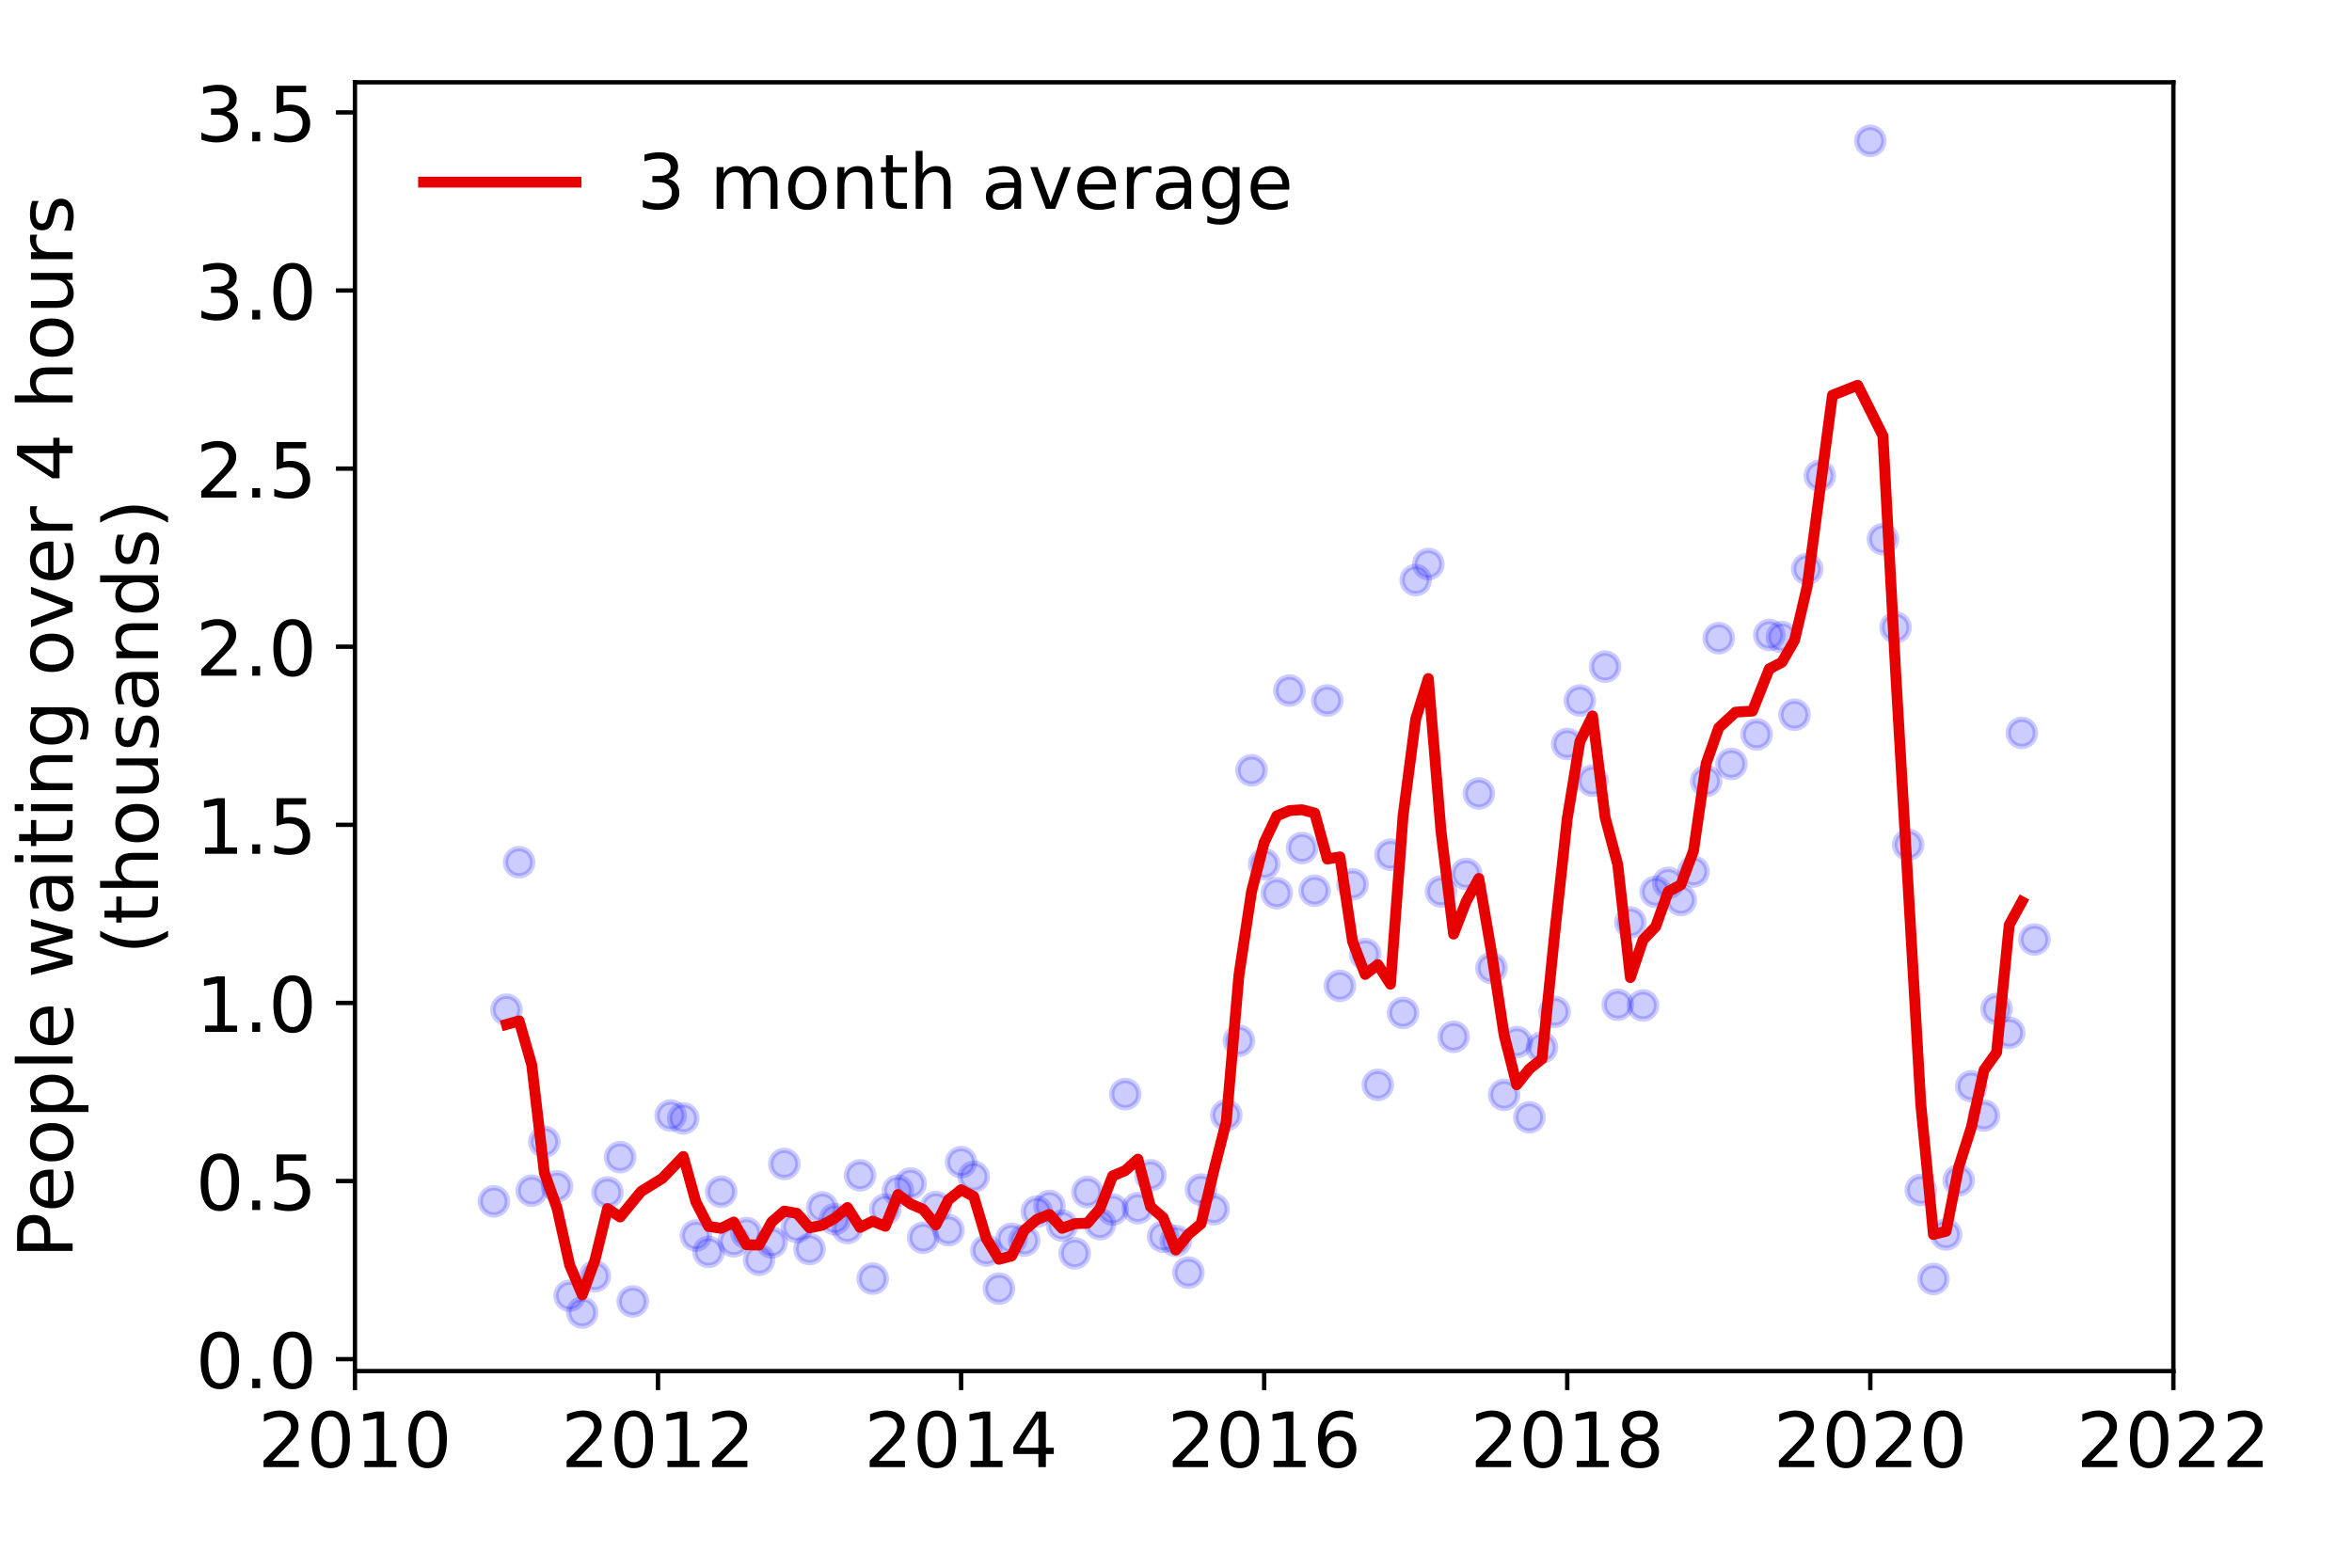 <?xml version="1.0" encoding="utf-8" standalone="no"?>
<!DOCTYPE svg PUBLIC "-//W3C//DTD SVG 1.1//EN"
  "http://www.w3.org/Graphics/SVG/1.1/DTD/svg11.dtd">
<!-- Created with matplotlib (https://matplotlib.org/) -->
<svg height="288pt" version="1.1" viewBox="0 0 432 288" width="432pt" xmlns="http://www.w3.org/2000/svg" xmlns:xlink="http://www.w3.org/1999/xlink">
 <defs>
  <style type="text/css">
*{stroke-linecap:butt;stroke-linejoin:round;}
  </style>
 </defs>
 <g id="figure_1">
  <g id="patch_1">
   <path d="M 0 288 
L 432 288 
L 432 0 
L 0 0 
z
" style="fill:#ffffff;"/>
  </g>
  <g id="axes_1">
   <g id="patch_2">
    <path d="M 65.195 251.88 
L 399.192 251.88 
L 399.192 15.12 
L 65.195 15.12 
z
" style="fill:#ffffff;"/>
   </g>
   <g id="matplotlib.axis_1">
    <g id="xtick_1">
     <g id="line2d_1">
      <defs>
       <path d="M 0 0 
L 0 3.5 
" id="meb2ef71f8e" style="stroke:#000000;stroke-width:0.8;"/>
      </defs>
      <g>
       <use style="stroke:#000000;stroke-width:0.8;" x="65.195" xlink:href="#meb2ef71f8e" y="251.88"/>
      </g>
     </g>
     <g id="text_1">
      <!-- 2010 -->
      <defs>
       <path d="M 19.188 8.297 
L 53.609 8.297 
L 53.609 0 
L 7.328 0 
L 7.328 8.297 
Q 12.938 14.109 22.625 23.891 
Q 32.328 33.688 34.812 36.531 
Q 39.547 41.844 41.422 45.531 
Q 43.312 49.219 43.312 52.781 
Q 43.312 58.594 39.234 62.25 
Q 35.156 65.922 28.609 65.922 
Q 23.969 65.922 18.812 64.312 
Q 13.672 62.703 7.812 59.422 
L 7.812 69.391 
Q 13.766 71.781 18.938 73 
Q 24.125 74.219 28.422 74.219 
Q 39.75 74.219 46.484 68.547 
Q 53.219 62.891 53.219 53.422 
Q 53.219 48.922 51.531 44.891 
Q 49.859 40.875 45.406 35.406 
Q 44.188 33.984 37.641 27.219 
Q 31.109 20.453 19.188 8.297 
z
" id="DejaVuSans-50"/>
       <path d="M 31.781 66.406 
Q 24.172 66.406 20.328 58.906 
Q 16.5 51.422 16.5 36.375 
Q 16.5 21.391 20.328 13.891 
Q 24.172 6.391 31.781 6.391 
Q 39.453 6.391 43.281 13.891 
Q 47.125 21.391 47.125 36.375 
Q 47.125 51.422 43.281 58.906 
Q 39.453 66.406 31.781 66.406 
z
M 31.781 74.219 
Q 44.047 74.219 50.516 64.516 
Q 56.984 54.828 56.984 36.375 
Q 56.984 17.969 50.516 8.266 
Q 44.047 -1.422 31.781 -1.422 
Q 19.531 -1.422 13.062 8.266 
Q 6.594 17.969 6.594 36.375 
Q 6.594 54.828 13.062 64.516 
Q 19.531 74.219 31.781 74.219 
z
" id="DejaVuSans-48"/>
       <path d="M 12.406 8.297 
L 28.516 8.297 
L 28.516 63.922 
L 10.984 60.406 
L 10.984 69.391 
L 28.422 72.906 
L 38.281 72.906 
L 38.281 8.297 
L 54.391 8.297 
L 54.391 0 
L 12.406 0 
z
" id="DejaVuSans-49"/>
      </defs>
      <g transform="translate(47.38 269.518)scale(0.14 -0.14)">
       <use xlink:href="#DejaVuSans-50"/>
       <use x="63.623" xlink:href="#DejaVuSans-48"/>
       <use x="127.246" xlink:href="#DejaVuSans-49"/>
       <use x="190.869" xlink:href="#DejaVuSans-48"/>
      </g>
     </g>
    </g>
    <g id="xtick_2">
     <g id="line2d_2">
      <g>
       <use style="stroke:#000000;stroke-width:0.8;" x="120.861" xlink:href="#meb2ef71f8e" y="251.88"/>
      </g>
     </g>
     <g id="text_2">
      <!-- 2012 -->
      <g transform="translate(103.046 269.518)scale(0.14 -0.14)">
       <use xlink:href="#DejaVuSans-50"/>
       <use x="63.623" xlink:href="#DejaVuSans-48"/>
       <use x="127.246" xlink:href="#DejaVuSans-49"/>
       <use x="190.869" xlink:href="#DejaVuSans-50"/>
      </g>
     </g>
    </g>
    <g id="xtick_3">
     <g id="line2d_3">
      <g>
       <use style="stroke:#000000;stroke-width:0.8;" x="176.528" xlink:href="#meb2ef71f8e" y="251.88"/>
      </g>
     </g>
     <g id="text_3">
      <!-- 2014 -->
      <defs>
       <path d="M 37.797 64.312 
L 12.891 25.391 
L 37.797 25.391 
z
M 35.203 72.906 
L 47.609 72.906 
L 47.609 25.391 
L 58.016 25.391 
L 58.016 17.188 
L 47.609 17.188 
L 47.609 0 
L 37.797 0 
L 37.797 17.188 
L 4.891 17.188 
L 4.891 26.703 
z
" id="DejaVuSans-52"/>
      </defs>
      <g transform="translate(158.713 269.518)scale(0.14 -0.14)">
       <use xlink:href="#DejaVuSans-50"/>
       <use x="63.623" xlink:href="#DejaVuSans-48"/>
       <use x="127.246" xlink:href="#DejaVuSans-49"/>
       <use x="190.869" xlink:href="#DejaVuSans-52"/>
      </g>
     </g>
    </g>
    <g id="xtick_4">
     <g id="line2d_4">
      <g>
       <use style="stroke:#000000;stroke-width:0.8;" x="232.194" xlink:href="#meb2ef71f8e" y="251.88"/>
      </g>
     </g>
     <g id="text_4">
      <!-- 2016 -->
      <defs>
       <path d="M 33.016 40.375 
Q 26.375 40.375 22.484 35.828 
Q 18.609 31.297 18.609 23.391 
Q 18.609 15.531 22.484 10.953 
Q 26.375 6.391 33.016 6.391 
Q 39.656 6.391 43.531 10.953 
Q 47.406 15.531 47.406 23.391 
Q 47.406 31.297 43.531 35.828 
Q 39.656 40.375 33.016 40.375 
z
M 52.594 71.297 
L 52.594 62.312 
Q 48.875 64.062 45.094 64.984 
Q 41.312 65.922 37.594 65.922 
Q 27.828 65.922 22.672 59.328 
Q 17.531 52.734 16.797 39.406 
Q 19.672 43.656 24.016 45.922 
Q 28.375 48.188 33.594 48.188 
Q 44.578 48.188 50.953 41.516 
Q 57.328 34.859 57.328 23.391 
Q 57.328 12.156 50.688 5.359 
Q 44.047 -1.422 33.016 -1.422 
Q 20.359 -1.422 13.672 8.266 
Q 6.984 17.969 6.984 36.375 
Q 6.984 53.656 15.188 63.938 
Q 23.391 74.219 37.203 74.219 
Q 40.922 74.219 44.703 73.484 
Q 48.484 72.75 52.594 71.297 
z
" id="DejaVuSans-54"/>
      </defs>
      <g transform="translate(214.379 269.518)scale(0.14 -0.14)">
       <use xlink:href="#DejaVuSans-50"/>
       <use x="63.623" xlink:href="#DejaVuSans-48"/>
       <use x="127.246" xlink:href="#DejaVuSans-49"/>
       <use x="190.869" xlink:href="#DejaVuSans-54"/>
      </g>
     </g>
    </g>
    <g id="xtick_5">
     <g id="line2d_5">
      <g>
       <use style="stroke:#000000;stroke-width:0.8;" x="287.86" xlink:href="#meb2ef71f8e" y="251.88"/>
      </g>
     </g>
     <g id="text_5">
      <!-- 2018 -->
      <defs>
       <path d="M 31.781 34.625 
Q 24.75 34.625 20.719 30.859 
Q 16.703 27.094 16.703 20.516 
Q 16.703 13.922 20.719 10.156 
Q 24.75 6.391 31.781 6.391 
Q 38.812 6.391 42.859 10.172 
Q 46.922 13.969 46.922 20.516 
Q 46.922 27.094 42.891 30.859 
Q 38.875 34.625 31.781 34.625 
z
M 21.922 38.812 
Q 15.578 40.375 12.031 44.719 
Q 8.5 49.078 8.5 55.328 
Q 8.5 64.062 14.719 69.141 
Q 20.953 74.219 31.781 74.219 
Q 42.672 74.219 48.875 69.141 
Q 55.078 64.062 55.078 55.328 
Q 55.078 49.078 51.531 44.719 
Q 48 40.375 41.703 38.812 
Q 48.828 37.156 52.797 32.312 
Q 56.781 27.484 56.781 20.516 
Q 56.781 9.906 50.312 4.234 
Q 43.844 -1.422 31.781 -1.422 
Q 19.734 -1.422 13.25 4.234 
Q 6.781 9.906 6.781 20.516 
Q 6.781 27.484 10.781 32.312 
Q 14.797 37.156 21.922 38.812 
z
M 18.312 54.391 
Q 18.312 48.734 21.844 45.562 
Q 25.391 42.391 31.781 42.391 
Q 38.141 42.391 41.719 45.562 
Q 45.312 48.734 45.312 54.391 
Q 45.312 60.062 41.719 63.234 
Q 38.141 66.406 31.781 66.406 
Q 25.391 66.406 21.844 63.234 
Q 18.312 60.062 18.312 54.391 
z
" id="DejaVuSans-56"/>
      </defs>
      <g transform="translate(270.045 269.518)scale(0.14 -0.14)">
       <use xlink:href="#DejaVuSans-50"/>
       <use x="63.623" xlink:href="#DejaVuSans-48"/>
       <use x="127.246" xlink:href="#DejaVuSans-49"/>
       <use x="190.869" xlink:href="#DejaVuSans-56"/>
      </g>
     </g>
    </g>
    <g id="xtick_6">
     <g id="line2d_6">
      <g>
       <use style="stroke:#000000;stroke-width:0.8;" x="343.526" xlink:href="#meb2ef71f8e" y="251.88"/>
      </g>
     </g>
     <g id="text_6">
      <!-- 2020 -->
      <g transform="translate(325.711 269.518)scale(0.14 -0.14)">
       <use xlink:href="#DejaVuSans-50"/>
       <use x="63.623" xlink:href="#DejaVuSans-48"/>
       <use x="127.246" xlink:href="#DejaVuSans-50"/>
       <use x="190.869" xlink:href="#DejaVuSans-48"/>
      </g>
     </g>
    </g>
    <g id="xtick_7">
     <g id="line2d_7">
      <g>
       <use style="stroke:#000000;stroke-width:0.8;" x="399.192" xlink:href="#meb2ef71f8e" y="251.88"/>
      </g>
     </g>
     <g id="text_7">
      <!-- 2022 -->
      <g transform="translate(381.377 269.518)scale(0.14 -0.14)">
       <use xlink:href="#DejaVuSans-50"/>
       <use x="63.623" xlink:href="#DejaVuSans-48"/>
       <use x="127.246" xlink:href="#DejaVuSans-50"/>
       <use x="190.869" xlink:href="#DejaVuSans-50"/>
      </g>
     </g>
    </g>
   </g>
   <g id="matplotlib.axis_2">
    <g id="ytick_1">
     <g id="line2d_8">
      <defs>
       <path d="M 0 0 
L -3.5 0 
" id="meb2565078a" style="stroke:#000000;stroke-width:0.8;"/>
      </defs>
      <g>
       <use style="stroke:#000000;stroke-width:0.8;" x="65.195" xlink:href="#meb2565078a" y="249.691"/>
      </g>
     </g>
     <g id="text_8">
      <!-- 0.0 -->
      <defs>
       <path d="M 10.688 12.406 
L 21 12.406 
L 21 0 
L 10.688 0 
z
" id="DejaVuSans-46"/>
      </defs>
      <g transform="translate(35.931 255.01)scale(0.14 -0.14)">
       <use xlink:href="#DejaVuSans-48"/>
       <use x="63.623" xlink:href="#DejaVuSans-46"/>
       <use x="95.41" xlink:href="#DejaVuSans-48"/>
      </g>
     </g>
    </g>
    <g id="ytick_2">
     <g id="line2d_9">
      <g>
       <use style="stroke:#000000;stroke-width:0.8;" x="65.195" xlink:href="#meb2565078a" y="216.97"/>
      </g>
     </g>
     <g id="text_9">
      <!-- 0.5 -->
      <defs>
       <path d="M 10.797 72.906 
L 49.516 72.906 
L 49.516 64.594 
L 19.828 64.594 
L 19.828 46.734 
Q 21.969 47.469 24.109 47.828 
Q 26.266 48.188 28.422 48.188 
Q 40.625 48.188 47.75 41.5 
Q 54.891 34.812 54.891 23.391 
Q 54.891 11.625 47.562 5.094 
Q 40.234 -1.422 26.906 -1.422 
Q 22.312 -1.422 17.547 -0.641 
Q 12.797 0.141 7.719 1.703 
L 7.719 11.625 
Q 12.109 9.234 16.797 8.062 
Q 21.484 6.891 26.703 6.891 
Q 35.156 6.891 40.078 11.328 
Q 45.016 15.766 45.016 23.391 
Q 45.016 31 40.078 35.438 
Q 35.156 39.891 26.703 39.891 
Q 22.75 39.891 18.812 39.016 
Q 14.891 38.141 10.797 36.281 
z
" id="DejaVuSans-53"/>
      </defs>
      <g transform="translate(35.931 222.289)scale(0.14 -0.14)">
       <use xlink:href="#DejaVuSans-48"/>
       <use x="63.623" xlink:href="#DejaVuSans-46"/>
       <use x="95.41" xlink:href="#DejaVuSans-53"/>
      </g>
     </g>
    </g>
    <g id="ytick_3">
     <g id="line2d_10">
      <g>
       <use style="stroke:#000000;stroke-width:0.8;" x="65.195" xlink:href="#meb2565078a" y="184.25"/>
      </g>
     </g>
     <g id="text_10">
      <!-- 1.0 -->
      <g transform="translate(35.931 189.569)scale(0.14 -0.14)">
       <use xlink:href="#DejaVuSans-49"/>
       <use x="63.623" xlink:href="#DejaVuSans-46"/>
       <use x="95.41" xlink:href="#DejaVuSans-48"/>
      </g>
     </g>
    </g>
    <g id="ytick_4">
     <g id="line2d_11">
      <g>
       <use style="stroke:#000000;stroke-width:0.8;" x="65.195" xlink:href="#meb2565078a" y="151.529"/>
      </g>
     </g>
     <g id="text_11">
      <!-- 1.5 -->
      <g transform="translate(35.931 156.848)scale(0.14 -0.14)">
       <use xlink:href="#DejaVuSans-49"/>
       <use x="63.623" xlink:href="#DejaVuSans-46"/>
       <use x="95.41" xlink:href="#DejaVuSans-53"/>
      </g>
     </g>
    </g>
    <g id="ytick_5">
     <g id="line2d_12">
      <g>
       <use style="stroke:#000000;stroke-width:0.8;" x="65.195" xlink:href="#meb2565078a" y="118.808"/>
      </g>
     </g>
     <g id="text_12">
      <!-- 2.0 -->
      <g transform="translate(35.931 124.127)scale(0.14 -0.14)">
       <use xlink:href="#DejaVuSans-50"/>
       <use x="63.623" xlink:href="#DejaVuSans-46"/>
       <use x="95.41" xlink:href="#DejaVuSans-48"/>
      </g>
     </g>
    </g>
    <g id="ytick_6">
     <g id="line2d_13">
      <g>
       <use style="stroke:#000000;stroke-width:0.8;" x="65.195" xlink:href="#meb2565078a" y="86.088"/>
      </g>
     </g>
     <g id="text_13">
      <!-- 2.5 -->
      <g transform="translate(35.931 91.407)scale(0.14 -0.14)">
       <use xlink:href="#DejaVuSans-50"/>
       <use x="63.623" xlink:href="#DejaVuSans-46"/>
       <use x="95.41" xlink:href="#DejaVuSans-53"/>
      </g>
     </g>
    </g>
    <g id="ytick_7">
     <g id="line2d_14">
      <g>
       <use style="stroke:#000000;stroke-width:0.8;" x="65.195" xlink:href="#meb2565078a" y="53.367"/>
      </g>
     </g>
     <g id="text_14">
      <!-- 3.0 -->
      <defs>
       <path d="M 40.578 39.312 
Q 47.656 37.797 51.625 33 
Q 55.609 28.219 55.609 21.188 
Q 55.609 10.406 48.188 4.484 
Q 40.766 -1.422 27.094 -1.422 
Q 22.516 -1.422 17.656 -0.516 
Q 12.797 0.391 7.625 2.203 
L 7.625 11.719 
Q 11.719 9.328 16.594 8.109 
Q 21.484 6.891 26.812 6.891 
Q 36.078 6.891 40.938 10.547 
Q 45.797 14.203 45.797 21.188 
Q 45.797 27.641 41.281 31.266 
Q 36.766 34.906 28.719 34.906 
L 20.219 34.906 
L 20.219 43.016 
L 29.109 43.016 
Q 36.375 43.016 40.234 45.922 
Q 44.094 48.828 44.094 54.297 
Q 44.094 59.906 40.109 62.906 
Q 36.141 65.922 28.719 65.922 
Q 24.656 65.922 20.016 65.031 
Q 15.375 64.156 9.812 62.312 
L 9.812 71.094 
Q 15.438 72.656 20.344 73.438 
Q 25.25 74.219 29.594 74.219 
Q 40.828 74.219 47.359 69.109 
Q 53.906 64.016 53.906 55.328 
Q 53.906 49.266 50.438 45.094 
Q 46.969 40.922 40.578 39.312 
z
" id="DejaVuSans-51"/>
      </defs>
      <g transform="translate(35.931 58.686)scale(0.14 -0.14)">
       <use xlink:href="#DejaVuSans-51"/>
       <use x="63.623" xlink:href="#DejaVuSans-46"/>
       <use x="95.41" xlink:href="#DejaVuSans-48"/>
      </g>
     </g>
    </g>
    <g id="ytick_8">
     <g id="line2d_15">
      <g>
       <use style="stroke:#000000;stroke-width:0.8;" x="65.195" xlink:href="#meb2565078a" y="20.647"/>
      </g>
     </g>
     <g id="text_15">
      <!-- 3.5 -->
      <g transform="translate(35.931 25.965)scale(0.14 -0.14)">
       <use xlink:href="#DejaVuSans-51"/>
       <use x="63.623" xlink:href="#DejaVuSans-46"/>
       <use x="95.41" xlink:href="#DejaVuSans-53"/>
      </g>
     </g>
    </g>
    <g id="text_16">
     <!-- People waiting over 4 hours -->
     <defs>
      <path d="M 19.672 64.797 
L 19.672 37.406 
L 32.078 37.406 
Q 38.969 37.406 42.719 40.969 
Q 46.484 44.531 46.484 51.125 
Q 46.484 57.672 42.719 61.234 
Q 38.969 64.797 32.078 64.797 
z
M 9.812 72.906 
L 32.078 72.906 
Q 44.344 72.906 50.609 67.359 
Q 56.891 61.812 56.891 51.125 
Q 56.891 40.328 50.609 34.812 
Q 44.344 29.297 32.078 29.297 
L 19.672 29.297 
L 19.672 0 
L 9.812 0 
z
" id="DejaVuSans-80"/>
      <path d="M 56.203 29.594 
L 56.203 25.203 
L 14.891 25.203 
Q 15.484 15.922 20.484 11.062 
Q 25.484 6.203 34.422 6.203 
Q 39.594 6.203 44.453 7.469 
Q 49.312 8.734 54.109 11.281 
L 54.109 2.781 
Q 49.266 0.734 44.188 -0.344 
Q 39.109 -1.422 33.891 -1.422 
Q 20.797 -1.422 13.156 6.188 
Q 5.516 13.812 5.516 26.812 
Q 5.516 40.234 12.766 48.109 
Q 20.016 56 32.328 56 
Q 43.359 56 49.781 48.891 
Q 56.203 41.797 56.203 29.594 
z
M 47.219 32.234 
Q 47.125 39.594 43.094 43.984 
Q 39.062 48.391 32.422 48.391 
Q 24.906 48.391 20.391 44.141 
Q 15.875 39.891 15.188 32.172 
z
" id="DejaVuSans-101"/>
      <path d="M 30.609 48.391 
Q 23.391 48.391 19.188 42.75 
Q 14.984 37.109 14.984 27.297 
Q 14.984 17.484 19.156 11.844 
Q 23.344 6.203 30.609 6.203 
Q 37.797 6.203 41.984 11.859 
Q 46.188 17.531 46.188 27.297 
Q 46.188 37.016 41.984 42.703 
Q 37.797 48.391 30.609 48.391 
z
M 30.609 56 
Q 42.328 56 49.016 48.375 
Q 55.719 40.766 55.719 27.297 
Q 55.719 13.875 49.016 6.219 
Q 42.328 -1.422 30.609 -1.422 
Q 18.844 -1.422 12.172 6.219 
Q 5.516 13.875 5.516 27.297 
Q 5.516 40.766 12.172 48.375 
Q 18.844 56 30.609 56 
z
" id="DejaVuSans-111"/>
      <path d="M 18.109 8.203 
L 18.109 -20.797 
L 9.078 -20.797 
L 9.078 54.688 
L 18.109 54.688 
L 18.109 46.391 
Q 20.953 51.266 25.266 53.625 
Q 29.594 56 35.594 56 
Q 45.562 56 51.781 48.094 
Q 58.016 40.188 58.016 27.297 
Q 58.016 14.406 51.781 6.484 
Q 45.562 -1.422 35.594 -1.422 
Q 29.594 -1.422 25.266 0.953 
Q 20.953 3.328 18.109 8.203 
z
M 48.688 27.297 
Q 48.688 37.203 44.609 42.844 
Q 40.531 48.484 33.406 48.484 
Q 26.266 48.484 22.188 42.844 
Q 18.109 37.203 18.109 27.297 
Q 18.109 17.391 22.188 11.75 
Q 26.266 6.109 33.406 6.109 
Q 40.531 6.109 44.609 11.75 
Q 48.688 17.391 48.688 27.297 
z
" id="DejaVuSans-112"/>
      <path d="M 9.422 75.984 
L 18.406 75.984 
L 18.406 0 
L 9.422 0 
z
" id="DejaVuSans-108"/>
      <path id="DejaVuSans-32"/>
      <path d="M 4.203 54.688 
L 13.188 54.688 
L 24.422 12.016 
L 35.594 54.688 
L 46.188 54.688 
L 57.422 12.016 
L 68.609 54.688 
L 77.594 54.688 
L 63.281 0 
L 52.688 0 
L 40.922 44.828 
L 29.109 0 
L 18.5 0 
z
" id="DejaVuSans-119"/>
      <path d="M 34.281 27.484 
Q 23.391 27.484 19.188 25 
Q 14.984 22.516 14.984 16.5 
Q 14.984 11.719 18.141 8.906 
Q 21.297 6.109 26.703 6.109 
Q 34.188 6.109 38.703 11.406 
Q 43.219 16.703 43.219 25.484 
L 43.219 27.484 
z
M 52.203 31.203 
L 52.203 0 
L 43.219 0 
L 43.219 8.297 
Q 40.141 3.328 35.547 0.953 
Q 30.953 -1.422 24.312 -1.422 
Q 15.922 -1.422 10.953 3.297 
Q 6 8.016 6 15.922 
Q 6 25.141 12.172 29.828 
Q 18.359 34.516 30.609 34.516 
L 43.219 34.516 
L 43.219 35.406 
Q 43.219 41.609 39.141 45 
Q 35.062 48.391 27.688 48.391 
Q 23 48.391 18.547 47.266 
Q 14.109 46.141 10.016 43.891 
L 10.016 52.203 
Q 14.938 54.109 19.578 55.047 
Q 24.219 56 28.609 56 
Q 40.484 56 46.344 49.844 
Q 52.203 43.703 52.203 31.203 
z
" id="DejaVuSans-97"/>
      <path d="M 9.422 54.688 
L 18.406 54.688 
L 18.406 0 
L 9.422 0 
z
M 9.422 75.984 
L 18.406 75.984 
L 18.406 64.594 
L 9.422 64.594 
z
" id="DejaVuSans-105"/>
      <path d="M 18.312 70.219 
L 18.312 54.688 
L 36.812 54.688 
L 36.812 47.703 
L 18.312 47.703 
L 18.312 18.016 
Q 18.312 11.328 20.141 9.422 
Q 21.969 7.516 27.594 7.516 
L 36.812 7.516 
L 36.812 0 
L 27.594 0 
Q 17.188 0 13.234 3.875 
Q 9.281 7.766 9.281 18.016 
L 9.281 47.703 
L 2.688 47.703 
L 2.688 54.688 
L 9.281 54.688 
L 9.281 70.219 
z
" id="DejaVuSans-116"/>
      <path d="M 54.891 33.016 
L 54.891 0 
L 45.906 0 
L 45.906 32.719 
Q 45.906 40.484 42.875 44.328 
Q 39.844 48.188 33.797 48.188 
Q 26.516 48.188 22.312 43.547 
Q 18.109 38.922 18.109 30.906 
L 18.109 0 
L 9.078 0 
L 9.078 54.688 
L 18.109 54.688 
L 18.109 46.188 
Q 21.344 51.125 25.703 53.562 
Q 30.078 56 35.797 56 
Q 45.219 56 50.047 50.172 
Q 54.891 44.344 54.891 33.016 
z
" id="DejaVuSans-110"/>
      <path d="M 45.406 27.984 
Q 45.406 37.75 41.375 43.109 
Q 37.359 48.484 30.078 48.484 
Q 22.859 48.484 18.828 43.109 
Q 14.797 37.75 14.797 27.984 
Q 14.797 18.266 18.828 12.891 
Q 22.859 7.516 30.078 7.516 
Q 37.359 7.516 41.375 12.891 
Q 45.406 18.266 45.406 27.984 
z
M 54.391 6.781 
Q 54.391 -7.172 48.188 -13.984 
Q 42 -20.797 29.203 -20.797 
Q 24.469 -20.797 20.266 -20.094 
Q 16.062 -19.391 12.109 -17.922 
L 12.109 -9.188 
Q 16.062 -11.328 19.922 -12.344 
Q 23.781 -13.375 27.781 -13.375 
Q 36.625 -13.375 41.016 -8.766 
Q 45.406 -4.156 45.406 5.172 
L 45.406 9.625 
Q 42.625 4.781 38.281 2.391 
Q 33.938 0 27.875 0 
Q 17.828 0 11.672 7.656 
Q 5.516 15.328 5.516 27.984 
Q 5.516 40.672 11.672 48.328 
Q 17.828 56 27.875 56 
Q 33.938 56 38.281 53.609 
Q 42.625 51.219 45.406 46.391 
L 45.406 54.688 
L 54.391 54.688 
z
" id="DejaVuSans-103"/>
      <path d="M 2.984 54.688 
L 12.5 54.688 
L 29.594 8.797 
L 46.688 54.688 
L 56.203 54.688 
L 35.688 0 
L 23.484 0 
z
" id="DejaVuSans-118"/>
      <path d="M 41.109 46.297 
Q 39.594 47.172 37.812 47.578 
Q 36.031 48 33.891 48 
Q 26.266 48 22.188 43.047 
Q 18.109 38.094 18.109 28.812 
L 18.109 0 
L 9.078 0 
L 9.078 54.688 
L 18.109 54.688 
L 18.109 46.188 
Q 20.953 51.172 25.484 53.578 
Q 30.031 56 36.531 56 
Q 37.453 56 38.578 55.875 
Q 39.703 55.766 41.062 55.516 
z
" id="DejaVuSans-114"/>
      <path d="M 54.891 33.016 
L 54.891 0 
L 45.906 0 
L 45.906 32.719 
Q 45.906 40.484 42.875 44.328 
Q 39.844 48.188 33.797 48.188 
Q 26.516 48.188 22.312 43.547 
Q 18.109 38.922 18.109 30.906 
L 18.109 0 
L 9.078 0 
L 9.078 75.984 
L 18.109 75.984 
L 18.109 46.188 
Q 21.344 51.125 25.703 53.562 
Q 30.078 56 35.797 56 
Q 45.219 56 50.047 50.172 
Q 54.891 44.344 54.891 33.016 
z
" id="DejaVuSans-104"/>
      <path d="M 8.5 21.578 
L 8.5 54.688 
L 17.484 54.688 
L 17.484 21.922 
Q 17.484 14.156 20.5 10.266 
Q 23.531 6.391 29.594 6.391 
Q 36.859 6.391 41.078 11.031 
Q 45.312 15.672 45.312 23.688 
L 45.312 54.688 
L 54.297 54.688 
L 54.297 0 
L 45.312 0 
L 45.312 8.406 
Q 42.047 3.422 37.719 1 
Q 33.406 -1.422 27.688 -1.422 
Q 18.266 -1.422 13.375 4.438 
Q 8.5 10.297 8.5 21.578 
z
M 31.109 56 
z
" id="DejaVuSans-117"/>
      <path d="M 44.281 53.078 
L 44.281 44.578 
Q 40.484 46.531 36.375 47.5 
Q 32.281 48.484 27.875 48.484 
Q 21.188 48.484 17.844 46.438 
Q 14.5 44.391 14.5 40.281 
Q 14.5 37.156 16.891 35.375 
Q 19.281 33.594 26.516 31.984 
L 29.594 31.297 
Q 39.156 29.25 43.188 25.516 
Q 47.219 21.781 47.219 15.094 
Q 47.219 7.469 41.188 3.016 
Q 35.156 -1.422 24.609 -1.422 
Q 20.219 -1.422 15.453 -0.562 
Q 10.688 0.297 5.422 2 
L 5.422 11.281 
Q 10.406 8.688 15.234 7.391 
Q 20.062 6.109 24.812 6.109 
Q 31.156 6.109 34.562 8.281 
Q 37.984 10.453 37.984 14.406 
Q 37.984 18.062 35.516 20.016 
Q 33.062 21.969 24.703 23.781 
L 21.578 24.516 
Q 13.234 26.266 9.516 29.906 
Q 5.812 33.547 5.812 39.891 
Q 5.812 47.609 11.281 51.797 
Q 16.75 56 26.812 56 
Q 31.781 56 36.172 55.266 
Q 40.578 54.547 44.281 53.078 
z
" id="DejaVuSans-115"/>
     </defs>
     <g transform="translate(13.342 231.175)rotate(-90)scale(0.14 -0.14)">
      <use xlink:href="#DejaVuSans-80"/>
      <use x="60.256" xlink:href="#DejaVuSans-101"/>
      <use x="121.779" xlink:href="#DejaVuSans-111"/>
      <use x="182.961" xlink:href="#DejaVuSans-112"/>
      <use x="246.438" xlink:href="#DejaVuSans-108"/>
      <use x="274.221" xlink:href="#DejaVuSans-101"/>
      <use x="335.744" xlink:href="#DejaVuSans-32"/>
      <use x="367.531" xlink:href="#DejaVuSans-119"/>
      <use x="449.318" xlink:href="#DejaVuSans-97"/>
      <use x="510.598" xlink:href="#DejaVuSans-105"/>
      <use x="538.381" xlink:href="#DejaVuSans-116"/>
      <use x="577.59" xlink:href="#DejaVuSans-105"/>
      <use x="605.373" xlink:href="#DejaVuSans-110"/>
      <use x="668.752" xlink:href="#DejaVuSans-103"/>
      <use x="732.229" xlink:href="#DejaVuSans-32"/>
      <use x="764.016" xlink:href="#DejaVuSans-111"/>
      <use x="825.197" xlink:href="#DejaVuSans-118"/>
      <use x="884.377" xlink:href="#DejaVuSans-101"/>
      <use x="945.9" xlink:href="#DejaVuSans-114"/>
      <use x="987.014" xlink:href="#DejaVuSans-32"/>
      <use x="1018.801" xlink:href="#DejaVuSans-52"/>
      <use x="1082.424" xlink:href="#DejaVuSans-32"/>
      <use x="1114.211" xlink:href="#DejaVuSans-104"/>
      <use x="1177.59" xlink:href="#DejaVuSans-111"/>
      <use x="1238.771" xlink:href="#DejaVuSans-117"/>
      <use x="1302.15" xlink:href="#DejaVuSans-114"/>
      <use x="1343.264" xlink:href="#DejaVuSans-115"/>
     </g>
     <!-- (thousands) -->
     <defs>
      <path d="M 31 75.875 
Q 24.469 64.656 21.281 53.656 
Q 18.109 42.672 18.109 31.391 
Q 18.109 20.125 21.312 9.062 
Q 24.516 -2 31 -13.188 
L 23.188 -13.188 
Q 15.875 -1.703 12.234 9.375 
Q 8.594 20.453 8.594 31.391 
Q 8.594 42.281 12.203 53.312 
Q 15.828 64.359 23.188 75.875 
z
" id="DejaVuSans-40"/>
      <path d="M 45.406 46.391 
L 45.406 75.984 
L 54.391 75.984 
L 54.391 0 
L 45.406 0 
L 45.406 8.203 
Q 42.578 3.328 38.25 0.953 
Q 33.938 -1.422 27.875 -1.422 
Q 17.969 -1.422 11.734 6.484 
Q 5.516 14.406 5.516 27.297 
Q 5.516 40.188 11.734 48.094 
Q 17.969 56 27.875 56 
Q 33.938 56 38.25 53.625 
Q 42.578 51.266 45.406 46.391 
z
M 14.797 27.297 
Q 14.797 17.391 18.875 11.75 
Q 22.953 6.109 30.078 6.109 
Q 37.203 6.109 41.297 11.75 
Q 45.406 17.391 45.406 27.297 
Q 45.406 37.203 41.297 42.844 
Q 37.203 48.484 30.078 48.484 
Q 22.953 48.484 18.875 42.844 
Q 14.797 37.203 14.797 27.297 
z
" id="DejaVuSans-100"/>
      <path d="M 8.016 75.875 
L 15.828 75.875 
Q 23.141 64.359 26.781 53.312 
Q 30.422 42.281 30.422 31.391 
Q 30.422 20.453 26.781 9.375 
Q 23.141 -1.703 15.828 -13.188 
L 8.016 -13.188 
Q 14.5 -2 17.703 9.062 
Q 20.906 20.125 20.906 31.391 
Q 20.906 42.672 17.703 53.656 
Q 14.5 64.656 8.016 75.875 
z
" id="DejaVuSans-41"/>
     </defs>
     <g transform="translate(29.019 175.325)rotate(-90)scale(0.14 -0.14)">
      <use xlink:href="#DejaVuSans-40"/>
      <use x="39.014" xlink:href="#DejaVuSans-116"/>
      <use x="78.223" xlink:href="#DejaVuSans-104"/>
      <use x="141.602" xlink:href="#DejaVuSans-111"/>
      <use x="202.783" xlink:href="#DejaVuSans-117"/>
      <use x="266.162" xlink:href="#DejaVuSans-115"/>
      <use x="318.262" xlink:href="#DejaVuSans-97"/>
      <use x="379.541" xlink:href="#DejaVuSans-110"/>
      <use x="442.92" xlink:href="#DejaVuSans-100"/>
      <use x="506.396" xlink:href="#DejaVuSans-115"/>
      <use x="558.496" xlink:href="#DejaVuSans-41"/>
     </g>
    </g>
   </g>
   <g id="line2d_16">
    <defs>
     <path d="M 0 2.5 
C 0.663 2.5 1.299 2.237 1.768 1.768 
C 2.237 1.299 2.5 0.663 2.5 0 
C 2.5 -0.663 2.237 -1.299 1.768 -1.768 
C 1.299 -2.237 0.663 -2.5 0 -2.5 
C -0.663 -2.5 -1.299 -2.237 -1.768 -1.768 
C -2.237 -1.299 -2.5 -0.663 -2.5 0 
C -2.5 0.663 -2.237 1.299 -1.768 1.768 
C -1.299 2.237 -0.663 2.5 0 2.5 
z
" id="m78e2eb5380" style="stroke:#0000ff;stroke-opacity:0.2;"/>
    </defs>
    <g clip-path="url(#pae598c3edf)">
     <use style="fill:#0000ff;fill-opacity:0.2;stroke:#0000ff;stroke-opacity:0.2;" x="373.679" xlink:href="#m78e2eb5380" y="172.601"/>
     <use style="fill:#0000ff;fill-opacity:0.2;stroke:#0000ff;stroke-opacity:0.2;" x="371.359" xlink:href="#m78e2eb5380" y="134.645"/>
     <use style="fill:#0000ff;fill-opacity:0.2;stroke:#0000ff;stroke-opacity:0.2;" x="369.04" xlink:href="#m78e2eb5380" y="189.747"/>
     <use style="fill:#0000ff;fill-opacity:0.2;stroke:#0000ff;stroke-opacity:0.2;" x="366.721" xlink:href="#m78e2eb5380" y="185.362"/>
     <use style="fill:#0000ff;fill-opacity:0.2;stroke:#0000ff;stroke-opacity:0.2;" x="364.401" xlink:href="#m78e2eb5380" y="204.929"/>
     <use style="fill:#0000ff;fill-opacity:0.2;stroke:#0000ff;stroke-opacity:0.2;" x="362.082" xlink:href="#m78e2eb5380" y="199.563"/>
     <use style="fill:#0000ff;fill-opacity:0.2;stroke:#0000ff;stroke-opacity:0.2;" x="359.762" xlink:href="#m78e2eb5380" y="216.839"/>
     <use style="fill:#0000ff;fill-opacity:0.2;stroke:#0000ff;stroke-opacity:0.2;" x="357.443" xlink:href="#m78e2eb5380" y="226.787"/>
     <use style="fill:#0000ff;fill-opacity:0.2;stroke:#0000ff;stroke-opacity:0.2;" x="355.123" xlink:href="#m78e2eb5380" y="234.967"/>
     <use style="fill:#0000ff;fill-opacity:0.2;stroke:#0000ff;stroke-opacity:0.2;" x="352.804" xlink:href="#m78e2eb5380" y="218.606"/>
     <use style="fill:#0000ff;fill-opacity:0.2;stroke:#0000ff;stroke-opacity:0.2;" x="350.485" xlink:href="#m78e2eb5380" y="155.194"/>
     <use style="fill:#0000ff;fill-opacity:0.2;stroke:#0000ff;stroke-opacity:0.2;" x="348.165" xlink:href="#m78e2eb5380" y="115.275"/>
     <use style="fill:#0000ff;fill-opacity:0.2;stroke:#0000ff;stroke-opacity:0.2;" x="345.846" xlink:href="#m78e2eb5380" y="99.045"/>
     <use style="fill:#0000ff;fill-opacity:0.2;stroke:#0000ff;stroke-opacity:0.2;" x="343.526" xlink:href="#m78e2eb5380" y="25.882"/>
     <use style="fill:#0000ff;fill-opacity:0.2;stroke:#0000ff;stroke-opacity:0.2;" x="334.249" xlink:href="#m78e2eb5380" y="87.397"/>
     <use style="fill:#0000ff;fill-opacity:0.2;stroke:#0000ff;stroke-opacity:0.2;" x="331.929" xlink:href="#m78e2eb5380" y="104.542"/>
     <use style="fill:#0000ff;fill-opacity:0.2;stroke:#0000ff;stroke-opacity:0.2;" x="329.61" xlink:href="#m78e2eb5380" y="131.308"/>
     <use style="fill:#0000ff;fill-opacity:0.2;stroke:#0000ff;stroke-opacity:0.2;" x="327.29" xlink:href="#m78e2eb5380" y="117.042"/>
     <use style="fill:#0000ff;fill-opacity:0.2;stroke:#0000ff;stroke-opacity:0.2;" x="324.971" xlink:href="#m78e2eb5380" y="116.649"/>
     <use style="fill:#0000ff;fill-opacity:0.2;stroke:#0000ff;stroke-opacity:0.2;" x="322.651" xlink:href="#m78e2eb5380" y="134.907"/>
     <use style="fill:#0000ff;fill-opacity:0.2;stroke:#0000ff;stroke-opacity:0.2;" x="318.013" xlink:href="#m78e2eb5380" y="140.339"/>
     <use style="fill:#0000ff;fill-opacity:0.2;stroke:#0000ff;stroke-opacity:0.2;" x="315.693" xlink:href="#m78e2eb5380" y="117.238"/>
     <use style="fill:#0000ff;fill-opacity:0.2;stroke:#0000ff;stroke-opacity:0.2;" x="313.374" xlink:href="#m78e2eb5380" y="143.48"/>
     <use style="fill:#0000ff;fill-opacity:0.2;stroke:#0000ff;stroke-opacity:0.2;" x="311.054" xlink:href="#m78e2eb5380" y="160.102"/>
     <use style="fill:#0000ff;fill-opacity:0.2;stroke:#0000ff;stroke-opacity:0.2;" x="308.735" xlink:href="#m78e2eb5380" y="165.337"/>
     <use style="fill:#0000ff;fill-opacity:0.2;stroke:#0000ff;stroke-opacity:0.2;" x="306.415" xlink:href="#m78e2eb5380" y="162.196"/>
     <use style="fill:#0000ff;fill-opacity:0.2;stroke:#0000ff;stroke-opacity:0.2;" x="304.096" xlink:href="#m78e2eb5380" y="163.832"/>
     <use style="fill:#0000ff;fill-opacity:0.2;stroke:#0000ff;stroke-opacity:0.2;" x="301.777" xlink:href="#m78e2eb5380" y="184.708"/>
     <use style="fill:#0000ff;fill-opacity:0.2;stroke:#0000ff;stroke-opacity:0.2;" x="299.457" xlink:href="#m78e2eb5380" y="169.46"/>
     <use style="fill:#0000ff;fill-opacity:0.2;stroke:#0000ff;stroke-opacity:0.2;" x="297.138" xlink:href="#m78e2eb5380" y="184.577"/>
     <use style="fill:#0000ff;fill-opacity:0.2;stroke:#0000ff;stroke-opacity:0.2;" x="294.818" xlink:href="#m78e2eb5380" y="122.473"/>
     <use style="fill:#0000ff;fill-opacity:0.2;stroke:#0000ff;stroke-opacity:0.2;" x="292.499" xlink:href="#m78e2eb5380" y="143.414"/>
     <use style="fill:#0000ff;fill-opacity:0.2;stroke:#0000ff;stroke-opacity:0.2;" x="290.179" xlink:href="#m78e2eb5380" y="128.69"/>
     <use style="fill:#0000ff;fill-opacity:0.2;stroke:#0000ff;stroke-opacity:0.2;" x="287.86" xlink:href="#m78e2eb5380" y="136.674"/>
     <use style="fill:#0000ff;fill-opacity:0.2;stroke:#0000ff;stroke-opacity:0.2;" x="285.541" xlink:href="#m78e2eb5380" y="185.886"/>
     <use style="fill:#0000ff;fill-opacity:0.2;stroke:#0000ff;stroke-opacity:0.2;" x="283.221" xlink:href="#m78e2eb5380" y="192.43"/>
     <use style="fill:#0000ff;fill-opacity:0.2;stroke:#0000ff;stroke-opacity:0.2;" x="280.902" xlink:href="#m78e2eb5380" y="205.256"/>
     <use style="fill:#0000ff;fill-opacity:0.2;stroke:#0000ff;stroke-opacity:0.2;" x="278.582" xlink:href="#m78e2eb5380" y="191.448"/>
     <use style="fill:#0000ff;fill-opacity:0.2;stroke:#0000ff;stroke-opacity:0.2;" x="276.263" xlink:href="#m78e2eb5380" y="201.134"/>
     <use style="fill:#0000ff;fill-opacity:0.2;stroke:#0000ff;stroke-opacity:0.2;" x="273.943" xlink:href="#m78e2eb5380" y="177.836"/>
     <use style="fill:#0000ff;fill-opacity:0.2;stroke:#0000ff;stroke-opacity:0.2;" x="271.624" xlink:href="#m78e2eb5380" y="145.77"/>
     <use style="fill:#0000ff;fill-opacity:0.2;stroke:#0000ff;stroke-opacity:0.2;" x="269.305" xlink:href="#m78e2eb5380" y="160.56"/>
     <use style="fill:#0000ff;fill-opacity:0.2;stroke:#0000ff;stroke-opacity:0.2;" x="266.985" xlink:href="#m78e2eb5380" y="190.467"/>
     <use style="fill:#0000ff;fill-opacity:0.2;stroke:#0000ff;stroke-opacity:0.2;" x="264.666" xlink:href="#m78e2eb5380" y="163.767"/>
     <use style="fill:#0000ff;fill-opacity:0.2;stroke:#0000ff;stroke-opacity:0.2;" x="262.346" xlink:href="#m78e2eb5380" y="103.626"/>
     <use style="fill:#0000ff;fill-opacity:0.2;stroke:#0000ff;stroke-opacity:0.2;" x="260.027" xlink:href="#m78e2eb5380" y="106.571"/>
     <use style="fill:#0000ff;fill-opacity:0.2;stroke:#0000ff;stroke-opacity:0.2;" x="257.707" xlink:href="#m78e2eb5380" y="186.082"/>
     <use style="fill:#0000ff;fill-opacity:0.2;stroke:#0000ff;stroke-opacity:0.2;" x="255.388" xlink:href="#m78e2eb5380" y="157.026"/>
     <use style="fill:#0000ff;fill-opacity:0.2;stroke:#0000ff;stroke-opacity:0.2;" x="253.069" xlink:href="#m78e2eb5380" y="199.301"/>
     <use style="fill:#0000ff;fill-opacity:0.2;stroke:#0000ff;stroke-opacity:0.2;" x="250.749" xlink:href="#m78e2eb5380" y="175.284"/>
     <use style="fill:#0000ff;fill-opacity:0.2;stroke:#0000ff;stroke-opacity:0.2;" x="248.43" xlink:href="#m78e2eb5380" y="162.458"/>
     <use style="fill:#0000ff;fill-opacity:0.2;stroke:#0000ff;stroke-opacity:0.2;" x="246.11" xlink:href="#m78e2eb5380" y="181.109"/>
     <use style="fill:#0000ff;fill-opacity:0.2;stroke:#0000ff;stroke-opacity:0.2;" x="243.791" xlink:href="#m78e2eb5380" y="128.69"/>
     <use style="fill:#0000ff;fill-opacity:0.2;stroke:#0000ff;stroke-opacity:0.2;" x="241.471" xlink:href="#m78e2eb5380" y="163.636"/>
     <use style="fill:#0000ff;fill-opacity:0.2;stroke:#0000ff;stroke-opacity:0.2;" x="239.152" xlink:href="#m78e2eb5380" y="155.783"/>
     <use style="fill:#0000ff;fill-opacity:0.2;stroke:#0000ff;stroke-opacity:0.2;" x="236.833" xlink:href="#m78e2eb5380" y="126.858"/>
     <use style="fill:#0000ff;fill-opacity:0.2;stroke:#0000ff;stroke-opacity:0.2;" x="234.513" xlink:href="#m78e2eb5380" y="164.094"/>
     <use style="fill:#0000ff;fill-opacity:0.2;stroke:#0000ff;stroke-opacity:0.2;" x="232.194" xlink:href="#m78e2eb5380" y="158.728"/>
     <use style="fill:#0000ff;fill-opacity:0.2;stroke:#0000ff;stroke-opacity:0.2;" x="229.874" xlink:href="#m78e2eb5380" y="141.517"/>
     <use style="fill:#0000ff;fill-opacity:0.2;stroke:#0000ff;stroke-opacity:0.2;" x="227.555" xlink:href="#m78e2eb5380" y="191.186"/>
     <use style="fill:#0000ff;fill-opacity:0.2;stroke:#0000ff;stroke-opacity:0.2;" x="225.235" xlink:href="#m78e2eb5380" y="204.864"/>
     <use style="fill:#0000ff;fill-opacity:0.2;stroke:#0000ff;stroke-opacity:0.2;" x="222.916" xlink:href="#m78e2eb5380" y="222.14"/>
     <use style="fill:#0000ff;fill-opacity:0.2;stroke:#0000ff;stroke-opacity:0.2;" x="220.597" xlink:href="#m78e2eb5380" y="218.541"/>
     <use style="fill:#0000ff;fill-opacity:0.2;stroke:#0000ff;stroke-opacity:0.2;" x="218.277" xlink:href="#m78e2eb5380" y="233.789"/>
     <use style="fill:#0000ff;fill-opacity:0.2;stroke:#0000ff;stroke-opacity:0.2;" x="215.958" xlink:href="#m78e2eb5380" y="227.964"/>
     <use style="fill:#0000ff;fill-opacity:0.2;stroke:#0000ff;stroke-opacity:0.2;" x="213.638" xlink:href="#m78e2eb5380" y="227.179"/>
     <use style="fill:#0000ff;fill-opacity:0.2;stroke:#0000ff;stroke-opacity:0.2;" x="211.319" xlink:href="#m78e2eb5380" y="215.923"/>
     <use style="fill:#0000ff;fill-opacity:0.2;stroke:#0000ff;stroke-opacity:0.2;" x="208.999" xlink:href="#m78e2eb5380" y="221.944"/>
     <use style="fill:#0000ff;fill-opacity:0.2;stroke:#0000ff;stroke-opacity:0.2;" x="206.68" xlink:href="#m78e2eb5380" y="201.003"/>
     <use style="fill:#0000ff;fill-opacity:0.2;stroke:#0000ff;stroke-opacity:0.2;" x="204.361" xlink:href="#m78e2eb5380" y="222.206"/>
     <use style="fill:#0000ff;fill-opacity:0.2;stroke:#0000ff;stroke-opacity:0.2;" x="202.041" xlink:href="#m78e2eb5380" y="224.889"/>
     <use style="fill:#0000ff;fill-opacity:0.2;stroke:#0000ff;stroke-opacity:0.2;" x="199.722" xlink:href="#m78e2eb5380" y="218.999"/>
     <use style="fill:#0000ff;fill-opacity:0.2;stroke:#0000ff;stroke-opacity:0.2;" x="197.402" xlink:href="#m78e2eb5380" y="230.255"/>
     <use style="fill:#0000ff;fill-opacity:0.2;stroke:#0000ff;stroke-opacity:0.2;" x="195.083" xlink:href="#m78e2eb5380" y="225.151"/>
     <use style="fill:#0000ff;fill-opacity:0.2;stroke:#0000ff;stroke-opacity:0.2;" x="192.763" xlink:href="#m78e2eb5380" y="221.551"/>
     <use style="fill:#0000ff;fill-opacity:0.2;stroke:#0000ff;stroke-opacity:0.2;" x="190.444" xlink:href="#m78e2eb5380" y="222.598"/>
     <use style="fill:#0000ff;fill-opacity:0.2;stroke:#0000ff;stroke-opacity:0.2;" x="188.125" xlink:href="#m78e2eb5380" y="227.899"/>
     <use style="fill:#0000ff;fill-opacity:0.2;stroke:#0000ff;stroke-opacity:0.2;" x="185.805" xlink:href="#m78e2eb5380" y="227.572"/>
     <use style="fill:#0000ff;fill-opacity:0.2;stroke:#0000ff;stroke-opacity:0.2;" x="183.486" xlink:href="#m78e2eb5380" y="236.734"/>
     <use style="fill:#0000ff;fill-opacity:0.2;stroke:#0000ff;stroke-opacity:0.2;" x="181.166" xlink:href="#m78e2eb5380" y="229.731"/>
     <use style="fill:#0000ff;fill-opacity:0.2;stroke:#0000ff;stroke-opacity:0.2;" x="178.847" xlink:href="#m78e2eb5380" y="216.185"/>
     <use style="fill:#0000ff;fill-opacity:0.2;stroke:#0000ff;stroke-opacity:0.2;" x="176.528" xlink:href="#m78e2eb5380" y="213.502"/>
     <use style="fill:#0000ff;fill-opacity:0.2;stroke:#0000ff;stroke-opacity:0.2;" x="174.208" xlink:href="#m78e2eb5380" y="226.001"/>
     <use style="fill:#0000ff;fill-opacity:0.2;stroke:#0000ff;stroke-opacity:0.2;" x="171.889" xlink:href="#m78e2eb5380" y="221.748"/>
     <use style="fill:#0000ff;fill-opacity:0.2;stroke:#0000ff;stroke-opacity:0.2;" x="169.569" xlink:href="#m78e2eb5380" y="227.376"/>
     <use style="fill:#0000ff;fill-opacity:0.2;stroke:#0000ff;stroke-opacity:0.2;" x="167.25" xlink:href="#m78e2eb5380" y="217.428"/>
     <use style="fill:#0000ff;fill-opacity:0.2;stroke:#0000ff;stroke-opacity:0.2;" x="164.93" xlink:href="#m78e2eb5380" y="218.737"/>
     <use style="fill:#0000ff;fill-opacity:0.2;stroke:#0000ff;stroke-opacity:0.2;" x="162.611" xlink:href="#m78e2eb5380" y="222.206"/>
     <use style="fill:#0000ff;fill-opacity:0.2;stroke:#0000ff;stroke-opacity:0.2;" x="160.292" xlink:href="#m78e2eb5380" y="234.901"/>
     <use style="fill:#0000ff;fill-opacity:0.2;stroke:#0000ff;stroke-opacity:0.2;" x="157.972" xlink:href="#m78e2eb5380" y="215.923"/>
     <use style="fill:#0000ff;fill-opacity:0.2;stroke:#0000ff;stroke-opacity:0.2;" x="155.653" xlink:href="#m78e2eb5380" y="225.609"/>
     <use style="fill:#0000ff;fill-opacity:0.2;stroke:#0000ff;stroke-opacity:0.2;" x="153.333" xlink:href="#m78e2eb5380" y="223.973"/>
     <use style="fill:#0000ff;fill-opacity:0.2;stroke:#0000ff;stroke-opacity:0.2;" x="151.014" xlink:href="#m78e2eb5380" y="221.813"/>
     <use style="fill:#0000ff;fill-opacity:0.2;stroke:#0000ff;stroke-opacity:0.2;" x="148.694" xlink:href="#m78e2eb5380" y="229.47"/>
     <use style="fill:#0000ff;fill-opacity:0.2;stroke:#0000ff;stroke-opacity:0.2;" x="146.375" xlink:href="#m78e2eb5380" y="225.412"/>
     <use style="fill:#0000ff;fill-opacity:0.2;stroke:#0000ff;stroke-opacity:0.2;" x="144.056" xlink:href="#m78e2eb5380" y="213.829"/>
     <use style="fill:#0000ff;fill-opacity:0.2;stroke:#0000ff;stroke-opacity:0.2;" x="141.736" xlink:href="#m78e2eb5380" y="228.226"/>
     <use style="fill:#0000ff;fill-opacity:0.2;stroke:#0000ff;stroke-opacity:0.2;" x="139.417" xlink:href="#m78e2eb5380" y="231.433"/>
     <use style="fill:#0000ff;fill-opacity:0.2;stroke:#0000ff;stroke-opacity:0.2;" x="137.097" xlink:href="#m78e2eb5380" y="226.525"/>
     <use style="fill:#0000ff;fill-opacity:0.2;stroke:#0000ff;stroke-opacity:0.2;" x="134.778" xlink:href="#m78e2eb5380" y="228.03"/>
     <use style="fill:#0000ff;fill-opacity:0.2;stroke:#0000ff;stroke-opacity:0.2;" x="132.458" xlink:href="#m78e2eb5380" y="218.934"/>
     <use style="fill:#0000ff;fill-opacity:0.2;stroke:#0000ff;stroke-opacity:0.2;" x="130.139" xlink:href="#m78e2eb5380" y="229.993"/>
     <use style="fill:#0000ff;fill-opacity:0.2;stroke:#0000ff;stroke-opacity:0.2;" x="127.82" xlink:href="#m78e2eb5380" y="226.983"/>
     <use style="fill:#0000ff;fill-opacity:0.2;stroke:#0000ff;stroke-opacity:0.2;" x="125.5" xlink:href="#m78e2eb5380" y="205.453"/>
     <use style="fill:#0000ff;fill-opacity:0.2;stroke:#0000ff;stroke-opacity:0.2;" x="123.181" xlink:href="#m78e2eb5380" y="204.929"/>
     <use style="fill:#0000ff;fill-opacity:0.2;stroke:#0000ff;stroke-opacity:0.2;" x="116.222" xlink:href="#m78e2eb5380" y="239.09"/>
     <use style="fill:#0000ff;fill-opacity:0.2;stroke:#0000ff;stroke-opacity:0.2;" x="113.903" xlink:href="#m78e2eb5380" y="212.586"/>
     <use style="fill:#0000ff;fill-opacity:0.2;stroke:#0000ff;stroke-opacity:0.2;" x="111.584" xlink:href="#m78e2eb5380" y="219.064"/>
     <use style="fill:#0000ff;fill-opacity:0.2;stroke:#0000ff;stroke-opacity:0.2;" x="109.264" xlink:href="#m78e2eb5380" y="234.443"/>
     <use style="fill:#0000ff;fill-opacity:0.2;stroke:#0000ff;stroke-opacity:0.2;" x="106.945" xlink:href="#m78e2eb5380" y="241.118"/>
     <use style="fill:#0000ff;fill-opacity:0.2;stroke:#0000ff;stroke-opacity:0.2;" x="104.625" xlink:href="#m78e2eb5380" y="238.042"/>
     <use style="fill:#0000ff;fill-opacity:0.2;stroke:#0000ff;stroke-opacity:0.2;" x="102.306" xlink:href="#m78e2eb5380" y="217.952"/>
     <use style="fill:#0000ff;fill-opacity:0.2;stroke:#0000ff;stroke-opacity:0.2;" x="99.986" xlink:href="#m78e2eb5380" y="209.772"/>
     <use style="fill:#0000ff;fill-opacity:0.2;stroke:#0000ff;stroke-opacity:0.2;" x="97.667" xlink:href="#m78e2eb5380" y="218.737"/>
     <use style="fill:#0000ff;fill-opacity:0.2;stroke:#0000ff;stroke-opacity:0.2;" x="95.348" xlink:href="#m78e2eb5380" y="158.4"/>
     <use style="fill:#0000ff;fill-opacity:0.2;stroke:#0000ff;stroke-opacity:0.2;" x="93.028" xlink:href="#m78e2eb5380" y="185.493"/>
     <use style="fill:#0000ff;fill-opacity:0.2;stroke:#0000ff;stroke-opacity:0.2;" x="90.709" xlink:href="#m78e2eb5380" y="220.701"/>
    </g>
   </g>
   <g id="line2d_17">
    <path clip-path="url(#pae598c3edf)" d="M 371.359 165.664 
L 369.04 169.918 
L 366.721 193.346 
L 364.401 196.618 
L 362.082 207.111 
L 359.762 214.396 
L 357.443 226.198 
L 355.123 226.787 
L 352.804 202.922 
L 350.485 163.025 
L 348.165 123.171 
L 345.846 80.067 
L 341.207 70.775 
L 336.568 72.607 
L 331.929 107.749 
L 329.61 117.63 
L 327.29 121.666 
L 324.971 122.866 
L 321.878 130.631 
L 318.786 130.828 
L 315.693 133.685 
L 313.374 140.273 
L 311.054 156.306 
L 308.735 162.545 
L 306.415 163.788 
L 304.096 170.245 
L 301.777 172.667 
L 299.457 179.582 
L 297.138 158.837 
L 294.818 150.155 
L 292.499 131.526 
L 290.179 136.259 
L 287.86 150.417 
L 285.541 171.663 
L 283.221 194.524 
L 280.902 196.378 
L 278.582 199.279 
L 276.263 190.139 
L 273.943 174.913 
L 271.624 161.389 
L 269.305 165.599 
L 266.985 171.598 
L 264.666 152.62 
L 262.346 124.655 
L 260.027 132.093 
L 257.707 149.893 
L 255.388 180.803 
L 253.069 177.204 
L 250.749 179.014 
L 248.43 172.95 
L 246.11 157.419 
L 243.791 157.811 
L 241.471 149.37 
L 239.152 148.759 
L 236.833 148.911 
L 234.513 149.893 
L 232.194 154.779 
L 229.874 163.81 
L 227.555 179.189 
L 225.235 206.063 
L 222.916 215.182 
L 220.597 224.823 
L 218.277 226.765 
L 215.958 229.644 
L 213.638 223.689 
L 211.319 221.682 
L 208.999 212.957 
L 206.68 215.051 
L 204.361 216.032 
L 202.041 222.031 
L 199.722 224.714 
L 197.402 224.801 
L 195.083 225.652 
L 192.763 223.1 
L 190.444 224.016 
L 188.125 226.023 
L 185.805 230.735 
L 183.486 231.346 
L 181.166 227.55 
L 178.847 219.806 
L 176.528 218.563 
L 174.208 220.417 
L 171.889 225.041 
L 169.569 222.184 
L 167.25 221.18 
L 164.93 219.457 
L 162.611 225.281 
L 160.292 224.343 
L 157.972 225.478 
L 155.653 221.835 
L 153.333 223.798 
L 151.014 225.085 
L 148.694 225.565 
L 146.375 222.904 
L 144.056 222.489 
L 141.736 224.496 
L 139.417 228.728 
L 137.097 228.663 
L 134.778 224.496 
L 132.458 225.652 
L 130.139 225.303 
L 127.82 220.81 
L 125.5 212.455 
L 121.634 216.49 
L 117.769 218.868 
L 113.903 223.58 
L 111.584 222.031 
L 109.264 231.542 
L 106.945 237.868 
L 104.625 232.371 
L 102.306 221.922 
L 99.986 215.487 
L 97.667 195.636 
L 95.348 187.544 
L 93.028 188.198 
" style="fill:none;stroke:#e60000;stroke-linecap:square;stroke-width:2;"/>
   </g>
   <g id="patch_3">
    <path d="M 65.195 251.88 
L 65.195 15.12 
" style="fill:none;stroke:#000000;stroke-linecap:square;stroke-linejoin:miter;stroke-width:0.8;"/>
   </g>
   <g id="patch_4">
    <path d="M 399.192 251.88 
L 399.192 15.12 
" style="fill:none;stroke:#000000;stroke-linecap:square;stroke-linejoin:miter;stroke-width:0.8;"/>
   </g>
   <g id="patch_5">
    <path d="M 65.195 251.88 
L 399.192 251.88 
" style="fill:none;stroke:#000000;stroke-linecap:square;stroke-linejoin:miter;stroke-width:0.8;"/>
   </g>
   <g id="patch_6">
    <path d="M 65.195 15.12 
L 399.192 15.12 
" style="fill:none;stroke:#000000;stroke-linecap:square;stroke-linejoin:miter;stroke-width:0.8;"/>
   </g>
   <g id="legend_1">
    <g id="line2d_18">
     <path d="M 77.795 33.458 
L 105.795 33.458 
" style="fill:none;stroke:#e60000;stroke-linecap:square;stroke-width:2;"/>
    </g>
    <g id="line2d_19"/>
    <g id="text_17">
     <!-- 3 month average -->
     <defs>
      <path d="M 52 44.188 
Q 55.375 50.25 60.062 53.125 
Q 64.75 56 71.094 56 
Q 79.641 56 84.281 50.016 
Q 88.922 44.047 88.922 33.016 
L 88.922 0 
L 79.891 0 
L 79.891 32.719 
Q 79.891 40.578 77.094 44.375 
Q 74.312 48.188 68.609 48.188 
Q 61.625 48.188 57.562 43.547 
Q 53.516 38.922 53.516 30.906 
L 53.516 0 
L 44.484 0 
L 44.484 32.719 
Q 44.484 40.625 41.703 44.406 
Q 38.922 48.188 33.109 48.188 
Q 26.219 48.188 22.156 43.531 
Q 18.109 38.875 18.109 30.906 
L 18.109 0 
L 9.078 0 
L 9.078 54.688 
L 18.109 54.688 
L 18.109 46.188 
Q 21.188 51.219 25.484 53.609 
Q 29.781 56 35.688 56 
Q 41.656 56 45.828 52.969 
Q 50 49.953 52 44.188 
z
" id="DejaVuSans-109"/>
     </defs>
     <g transform="translate(116.995 38.358)scale(0.14 -0.14)">
      <use xlink:href="#DejaVuSans-51"/>
      <use x="63.623" xlink:href="#DejaVuSans-32"/>
      <use x="95.41" xlink:href="#DejaVuSans-109"/>
      <use x="192.822" xlink:href="#DejaVuSans-111"/>
      <use x="254.004" xlink:href="#DejaVuSans-110"/>
      <use x="317.383" xlink:href="#DejaVuSans-116"/>
      <use x="356.592" xlink:href="#DejaVuSans-104"/>
      <use x="419.971" xlink:href="#DejaVuSans-32"/>
      <use x="451.758" xlink:href="#DejaVuSans-97"/>
      <use x="513.037" xlink:href="#DejaVuSans-118"/>
      <use x="572.217" xlink:href="#DejaVuSans-101"/>
      <use x="633.74" xlink:href="#DejaVuSans-114"/>
      <use x="674.854" xlink:href="#DejaVuSans-97"/>
      <use x="736.133" xlink:href="#DejaVuSans-103"/>
      <use x="799.609" xlink:href="#DejaVuSans-101"/>
     </g>
    </g>
   </g>
  </g>
 </g>
 <defs>
  <clipPath id="pae598c3edf">
   <rect height="236.76" width="333.998" x="65.195" y="15.12"/>
  </clipPath>
 </defs>
</svg>
